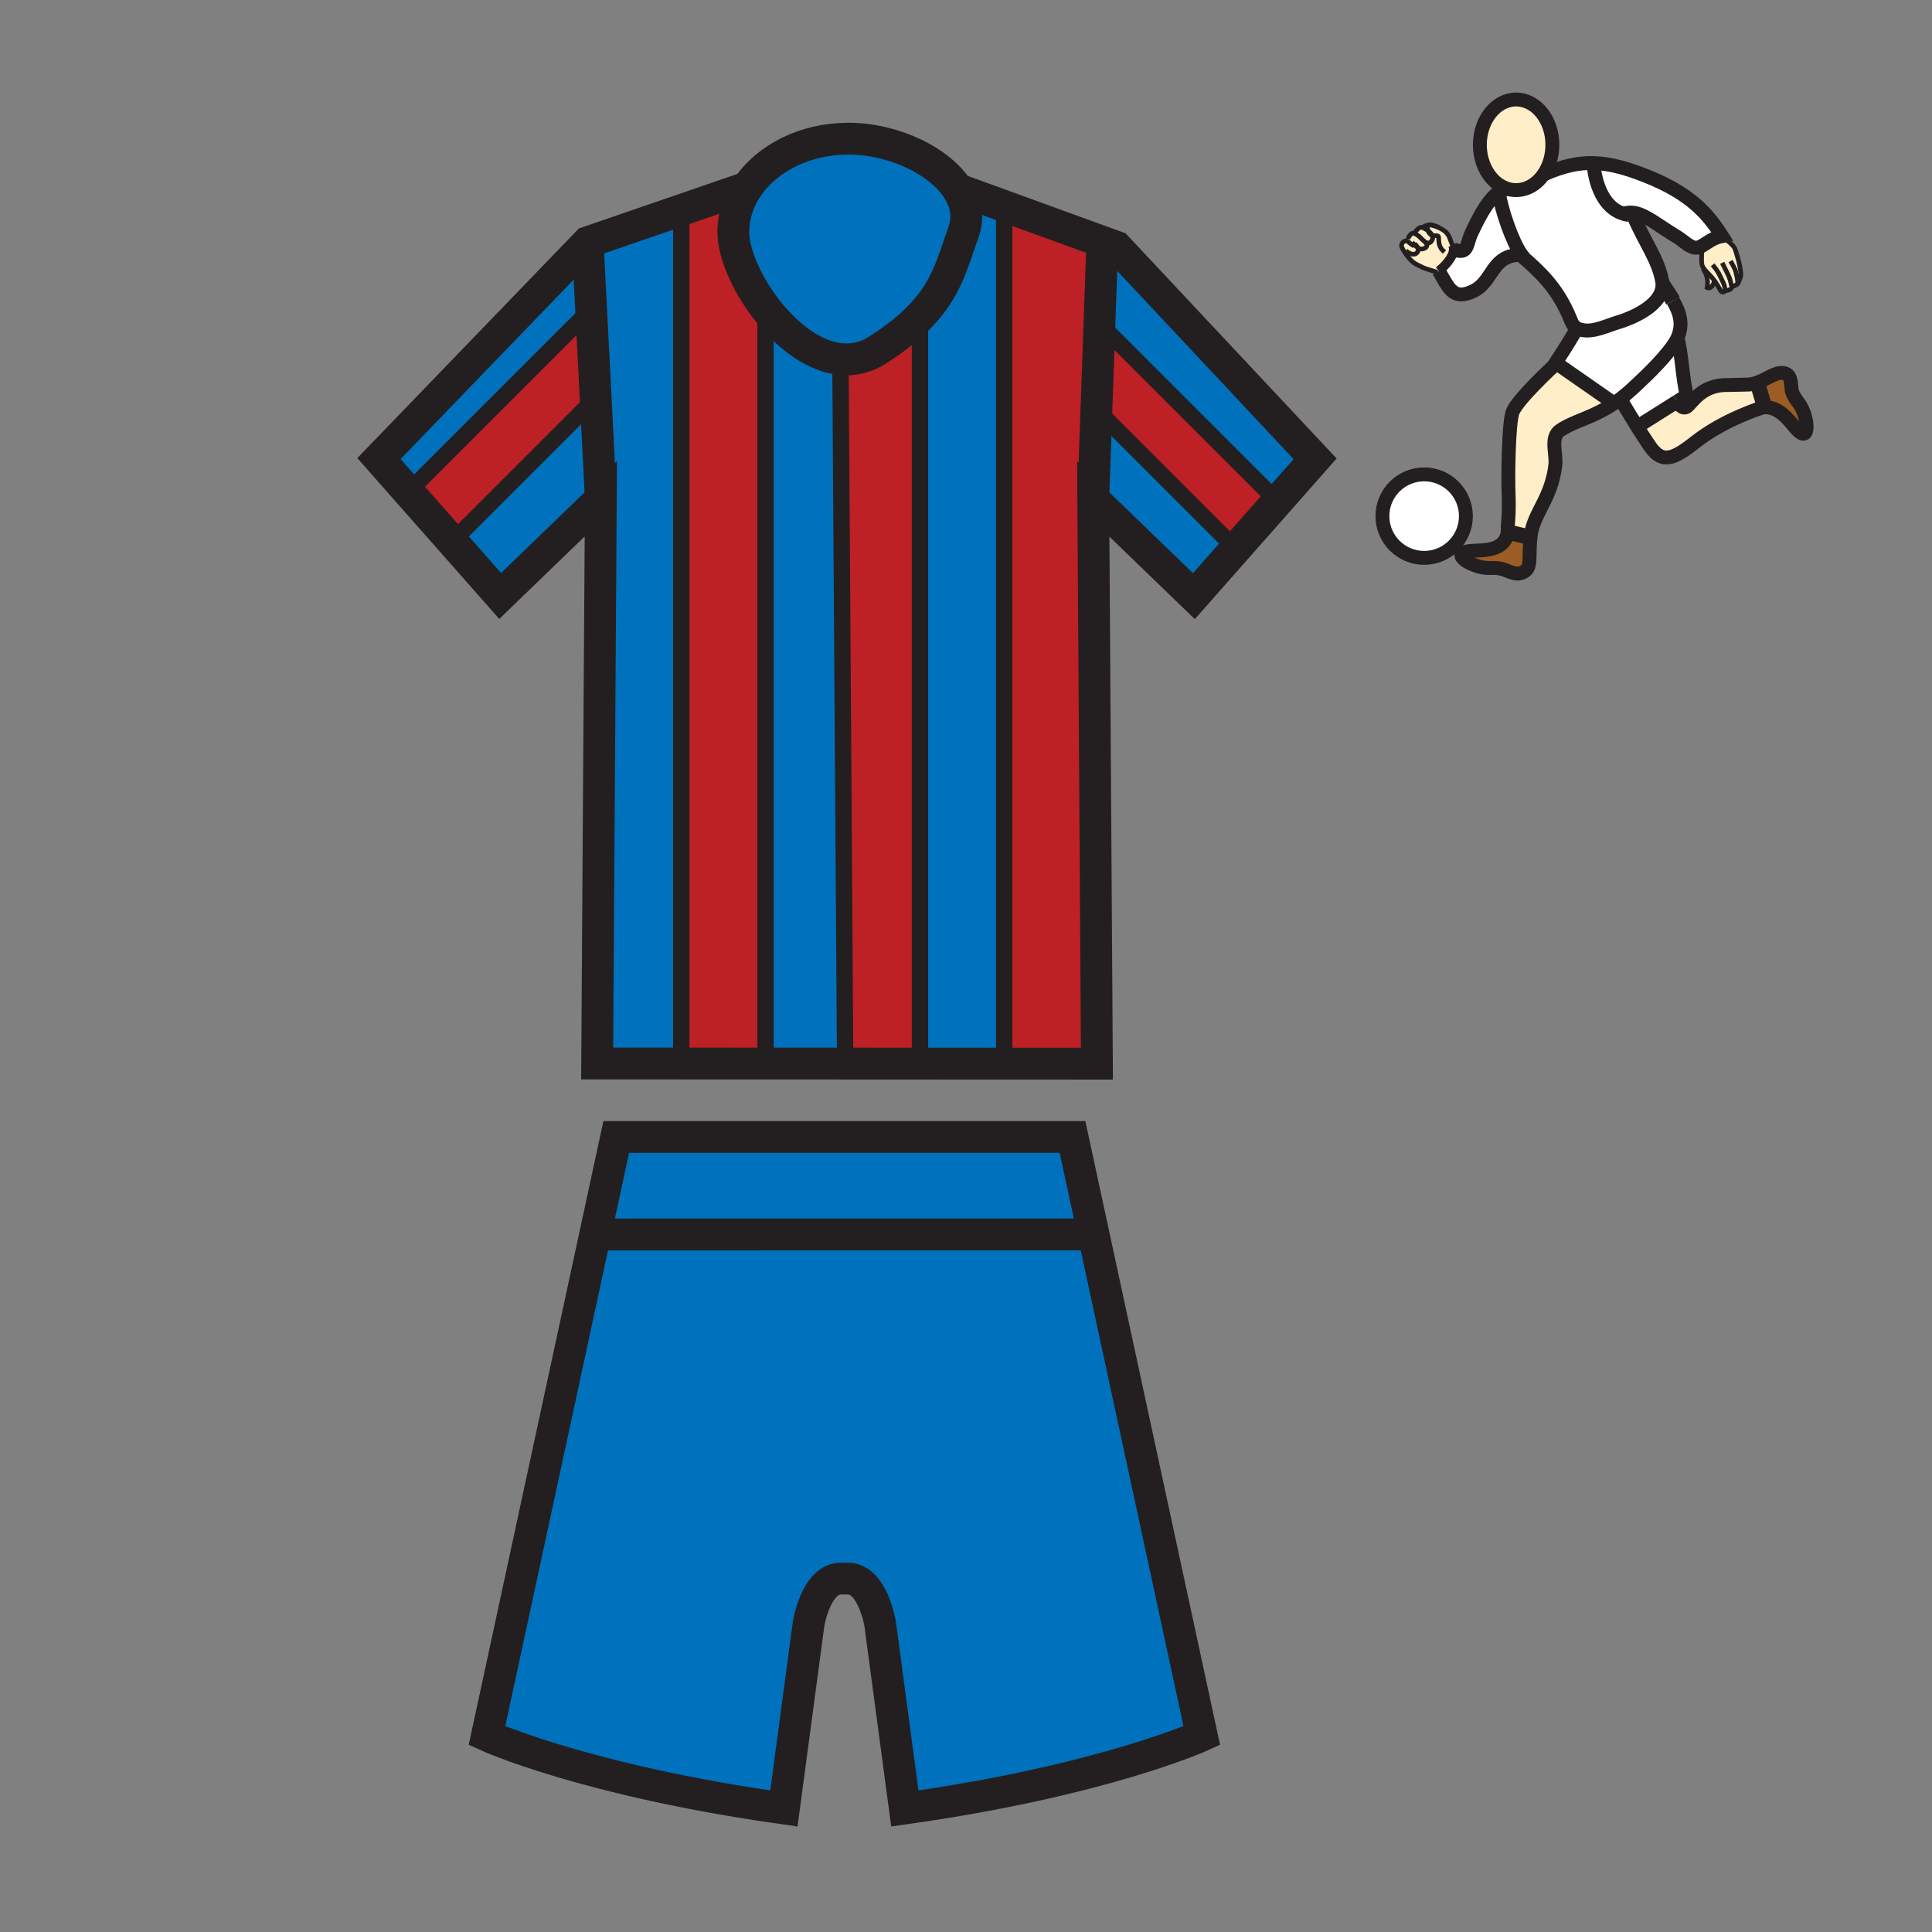 <?xml version="1.0" encoding="iso-8859-1"?>
<!-- Generator: Adobe Illustrator 12.0.1, SVG Export Plug-In . SVG Version: 6.00 Build 51448)  -->
<!DOCTYPE svg PUBLIC "-//W3C//DTD SVG 1.1//EN" "http://www.w3.org/Graphics/SVG/1.1/DTD/svg11.dtd">
<svg  version="1.1" id="Layer_1" xmlns="http://www.w3.org/2000/svg" xmlns:xlink="http://www.w3.org/1999/xlink" width="850.394" height="850.394"
	 viewBox="0 0 850.394 850.394" style="overflow:visible;enable-background:new 0 0 850.394 850.394;" xml:space="preserve">
<rect x="0" y="0" width="850.394" height="850.394" fill="#808080" stroke="none"/>
<g id="XMLID_1_">
	<g>
		<polygon style="fill:#BD2025;" points="442.499,90.887 485.213,106.419 483.945,142.376 482.606,180.177 481.216,219.605 
			482.823,468.194 442.015,468.174 442.015,467.123 442.015,92.205 		"/>
		<polygon style="fill:#BD2025;" points="562.297,220.728 544.005,241.452 542.954,240.524 482.606,180.177 483.945,142.376 		"/>
		<polygon style="fill:#0071BC;" points="544.005,241.452 525.506,262.412 481.216,219.605 482.606,180.177 542.954,240.524 		"/>
		<polygon style="fill:#0071BC;" points="491.454,108.685 578.87,201.951 562.297,220.728 483.945,142.376 485.213,106.419 		"/>
		<polygon style="fill:#0071BC;" points="260.179,136.021 258.675,106.625 299.319,92.648 299.875,94.265 299.875,465.063 
			299.875,468.122 262.847,468.102 264.464,219.523 262.188,175.212 		"/>
		<polygon style="fill:#0071BC;" points="262.188,175.212 264.464,219.523 220.164,262.319 199.028,238.372 		"/>
		<polygon style="fill:#BD2025;" points="260.179,136.021 262.188,175.212 199.028,238.372 179.675,216.443 180.396,215.805 		"/>
		<polygon style="fill:#0071BC;" points="258.675,106.625 260.179,136.021 180.396,215.805 179.675,216.443 166.8,201.848 		"/>
		<path style="fill:#0071BC;" d="M481.247,542.88l47.74,221.078c0,0-43.136,19.734-130.707,32.073l-10.897-81.451
			c0,0-3.265-19.735-14.152-19.735h-3.142c-10.887,0-14.152,19.735-14.152,19.735l-10.897,81.451
			c-87.581-12.339-130.696-32.073-130.696-32.073l47.627-220.584l217.123-0.031L481.247,542.88z"/>
		<polygon style="fill:#0071BC;" points="481.247,542.88 479.095,543.343 261.972,543.374 271.241,500.454 472.08,500.454 		"/>
		<path style="fill:#0071BC;" d="M423.475,83.965l19.024,6.921l-0.484,1.318v374.918v1.051l-37.08-0.01v-3.101V139.297
			c11.814-12.206,14.255-23.515,19.179-37.152c2.225-6.159,1.277-12.195-1.875-17.654L423.475,83.965z"/>
		<path style="fill:#0071BC;" d="M369.925,158.042c-11.217-1.143-22.207-9.321-30.746-19.611
			c-9.815-11.825-16.397-26.409-16.397-36.287c0-7.138,2.235-13.853,6.18-19.704c8.601-12.751,25.286-21.414,44.475-21.414
			c19.91,0,41.045,10.001,48.801,23.463c3.152,5.459,4.099,11.495,1.875,17.654c-4.923,13.637-7.364,24.947-19.179,37.152
			c-4.552,4.707-10.506,9.548-18.54,14.708C381.028,157.456,375.446,158.609,369.925,158.042z"/>
		<path style="fill:#BD2025;" d="M404.935,465.063v3.101l-32.959-0.021v-5.141l-2.05-304.96c5.521,0.566,11.103-0.587,16.47-4.038
			c8.034-5.16,13.987-10.001,18.54-14.708V465.063z"/>
		<path style="fill:#0071BC;" d="M371.975,463.003v5.141l-35.02-0.011v-5.13V139.585l2.225-1.153
			c8.539,10.29,19.529,18.468,30.746,19.611L371.975,463.003z"/>
		<path style="fill:#BD2025;" d="M339.18,138.432l-2.225,1.153v323.418v5.13l-37.08-0.011v-3.059V94.265l-0.557-1.617l29.644-10.208
			c-3.945,5.851-6.18,12.566-6.18,19.704C322.782,112.022,329.364,126.607,339.18,138.432z"/>
	</g>
	<g>
		<path style="fill:none;stroke:#231F20;stroke-width:14;" d="M422.239,84.491c3.152,5.459,4.099,11.495,1.875,17.654
			c-4.923,13.637-7.364,24.947-19.179,37.152c-4.552,4.707-10.506,9.548-18.54,14.708c-5.367,3.451-10.949,4.604-16.47,4.038
			c-11.217-1.143-22.207-9.321-30.746-19.611c-9.815-11.825-16.397-26.409-16.397-36.287c0-7.138,2.235-13.853,6.18-19.704
			c8.601-12.751,25.286-21.414,44.475-21.414C393.347,61.027,414.483,71.029,422.239,84.491z"/>
		<polyline style="fill:none;stroke:#231F20;stroke-width:14;" points="423.475,83.965 442.499,90.887 485.213,106.419 
			491.454,108.685 578.87,201.951 562.297,220.728 544.005,241.452 525.506,262.412 481.216,219.605 482.823,468.194 
			442.015,468.174 404.935,468.164 371.975,468.144 336.955,468.133 299.875,468.122 262.847,468.102 264.464,219.523 
			220.164,262.319 199.028,238.372 179.675,216.443 166.8,201.848 258.675,106.625 299.319,92.648 328.962,82.441 328.973,82.441 		
			"/>
		<path style="fill:none;stroke:#231F20;stroke-width:14;" d="M261.972,543.374l9.27-42.92H472.08l9.167,42.426l47.74,221.078
			c0,0-43.136,19.734-130.707,32.073l-10.897-81.451c0,0-3.265-19.735-14.152-19.735h-3.142c-10.887,0-14.152,19.735-14.152,19.735
			l-10.897,81.451c-87.581-12.339-130.696-32.073-130.696-32.073L261.972,543.374z"/>
		<polyline style="fill:none;stroke:#231F20;stroke-width:14;" points="260.499,543.374 261.972,543.374 479.095,543.343 		"/>
		<polyline style="fill:none;stroke:#231F20;stroke-width:7.21;" points="369.915,156.065 369.925,158.042 371.975,463.003 		"/>
		<polyline style="fill:none;stroke:#231F20;stroke-width:14;" points="258.675,106.625 260.179,136.021 262.188,175.212 
			264.464,219.523 		"/>
		<polyline style="fill:none;stroke:#231F20;stroke-width:14;" points="485.274,104.565 485.213,106.419 483.945,142.376 
			482.606,180.177 481.216,219.605 		"/>
		<polyline style="fill:none;stroke:#231F20;stroke-width:7.21;" points="260.735,135.465 260.179,136.021 180.396,215.805 		"/>
		<polyline style="fill:none;stroke:#231F20;stroke-width:7.21;" points="262.795,174.605 262.188,175.212 199.028,238.372 
			198.936,238.464 		"/>
		<polyline style="fill:none;stroke:#231F20;stroke-width:7.21;" points="481.154,139.585 483.945,142.376 562.297,220.728 
			563.554,221.985 		"/>
		<polyline style="fill:none;stroke:#231F20;stroke-width:7.21;" points="479.095,176.665 482.606,180.177 542.954,240.524 		"/>
		<line style="fill:none;stroke:#231F20;stroke-width:7.21;" x1="336.955" y1="139.585" x2="336.955" y2="463.003"/>
		<line style="fill:none;stroke:#231F20;stroke-width:7.21;" x1="299.875" y1="94.265" x2="299.875" y2="465.063"/>
		<polyline style="fill:none;stroke:#231F20;stroke-width:7.21;" points="404.935,135.465 404.935,139.297 404.935,465.063 		"/>
		<line style="fill:none;stroke:#231F20;stroke-width:7.21;" x1="442.015" y1="92.205" x2="442.015" y2="467.123"/>
	</g>
</g>
<rect style="fill:none;" width="850.394" height="850.394"/>
<g id="XMLID_15_">
	<g>
		<path style="fill:#9C5C25;" d="M790.104,188.153c-2.976-3.611-7.507-9.4-13.657-8.853l-0.066-1.17l-2.7-9.103l-1.709-0.143
			c5.463-1.409,9.947-5.938,13.925-4.473c3.204,1.179,2.19,6.354,2.997,8.34c1.368,3.384,2.938,4.149,4.443,7.405
			C796.162,186.249,796.272,195.631,790.104,188.153z"/>
		<path style="fill:#FFEEC8;" d="M776.381,178.13l0.066,1.17c-0.273,0.026-0.55,0.062-0.833,0.114c0,0-16.647,5.169-29.16,15.002
			c-9.44,7.417-14.665,10.11-20.227,2.021c-1.785-2.598-3.754-5.658-5.603-8.617l17.655-11.124h0.003
			c0.611,1.098,2.263,3.576,4.126,2.376c2.358-1.514,6.403-9.941,18.372-9.609l8.156-0.175c1.046,0,2.056-0.151,3.034-0.405
			l1.709,0.143L776.381,178.13z"/>
		<path style="fill:#FFEEC8;" d="M754.622,123.513c-0.344-0.463-0.73-0.952-1.171-1.462c-1.231-1.424-2.629-2.659-3.5-3.885
			c-0.396-0.559-0.685-1.112-0.795-1.68c-0.46-2.318,0.1-4.152-0.247-8.142c2.344-1.214,4.74-3.585,9.062-4.453
			c1.45,1.296,4.721,3.71,5.6,5.381c0.184,0.35,2.746,7.953,2.688,11.811c-0.012,0.792-0.56,2.149-0.967,2.833
			c0,0,0.003,0.003,0,0.003c-0.015,0.373-0.154,0.897-0.74,1.261c-0.861,0.521-1.831,1.179-2.306,0.574
			c0.046,0.309,0.087,1.051-0.449,1.462c-0.681,0.533-1.768,0.737-2.335,0.658l-0.131-0.035c-0.157,0.661-0.984,0.949-1.602,0.516
			C757.144,127.948,756.55,126.11,754.622,123.513z"/>
		<path style="fill:#FFFFFF;" d="M748.909,108.344c-0.658,0.338-1.311,0.588-2.001,0.687c-2.688,0.384-6.205-3.229-8.241-4.467
			c-8.901-5.384-14.269-10.058-19.391-10.885c-1.569-0.256-3.115-0.148-4.731,0.411c-12.201-3.789-13.099-21.714-13.099-21.714
			l0.015-0.591c7.038,0.195,14.612,2.187,24.28,6.136c17.88,7.309,25.643,15.567,32.229,25.972
			C753.649,104.759,751.253,107.13,748.909,108.344z"/>
		<path style="fill:#FFEEC8;" d="M749.951,118.166c0.871,1.226,2.269,2.461,3.5,3.885c0.44,0.51,0.827,0.999,1.171,1.462
			c-0.294,1.584-1.531,3.928-3.206,3.092c0.56-2.926-0.069-5.818-1.759-8.229L749.951,118.166z"/>
		<path style="fill:#FFFFFF;" d="M738.28,176.697l-17.655,11.124c-3.911-6.255-7.289-12.053-7.289-12.053l-0.146-0.192
			c2.44-1.87,5.044-4.147,8.147-7.12l0.516-0.512c7.257-6.704,14.476-14.662,16.453-19.077c1.756,4.729,2.355,18.841,4.188,25.177
			l-4.211,2.653H738.28z"/>
		<path style="fill:#FFFFFF;" d="M736.413,132.391c2.959,5.123,4.659,10.282,1.894,16.476c-1.978,4.415-9.196,12.373-16.453,19.077
			l-0.516,0.512c-3.104,2.973-5.707,5.25-8.147,7.12c-0.961,0.734-1.898,1.409-2.833,2.032l-0.146-0.218l-25.317-17.609
			l-0.134-0.093c0,0,6.471-9.921,9.114-14.787l0.245-0.417c0.556,0.303,1.237,0.547,2.088,0.743
			c5.14,1.167,11.298-1.963,15.864-3.32c7.981-2.382,19.915-8.232,19.69-16.791C733.367,127.598,735.03,129.992,736.413,132.391z"/>
		<path style="fill:#FFEEC8;" d="M710.212,177.39l0.146,0.218c-2.868,1.937-5.696,3.431-9.08,5.006
			c-4.618,2.155-10.529,4.033-14.583,6.82c-4.552,3.133-1.474,10.399-2.103,15.431c-1.854,14.833-9.44,20.733-10.789,30.681
			c-0.044,0.326-0.084,0.644-0.119,0.958l-0.466-0.049l-8.428-2.024l-1.196-0.154c0.11-0.827,0.134-1.738,0.063-2.746
			c0,0,0.708-5.932,0.37-14.024c-0.338-8.09,0-30.506,1.687-35.902c1.683-5.396,18.54-20.902,18.54-20.902l0.641-0.92
			L710.212,177.39z"/>
		<path style="fill:#FFEEC8;" d="M683.29,63.738c0,4.837-1.377,9.269-3.669,12.723c-2.927,4.409-7.344,7.219-12.286,7.219
			c-1.173,0-2.317-0.157-3.421-0.46c-7.17-1.957-12.536-9.936-12.536-19.481c0-11.013,7.143-19.944,15.957-19.944
			C676.147,43.794,683.29,52.725,683.29,63.738z"/>
		<path style="fill:#9C5C25;" d="M673.218,236.454l0.466,0.049c-1.133,9.735,1.156,14.31-4.627,15.862
			c-2.449,0.658-5.935-1.459-8.017-1.954c-3.55-0.853-5.085-0.018-8.611-0.687c-6.596-1.241-14.298-6.604-4.621-7.274
			c4.446-0.312,14.656,0.458,15.786-8.174l1.196,0.154L673.218,236.454z"/>
		<path style="fill:#FFFFFF;" d="M731.763,125.117c0.225,8.558-11.709,14.409-19.69,16.791c-4.566,1.357-10.725,4.487-15.864,3.32
			c-0.851-0.195-1.532-0.44-2.088-0.743c-2.188-1.188-2.49-3.235-3.908-6.354c-5.271-11.596-11.756-17.976-21.013-25.96
			c0.137-0.003,0.273-0.003,0.413-0.003l0.108-0.082c-3.955-5.326-9.001-19.985-10.021-27.498c1.357-0.909,2.761-1.395,4.182-1.252
			l0.032-0.116c1.104,0.303,2.248,0.46,3.421,0.46c4.942,0,9.359-2.81,12.286-7.219l0.25,0.169
			c7.746-3.369,14.386-5.047,21.59-4.846l-0.015,0.591c0,0,0.897,17.926,13.099,21.714c1.616-0.559,3.162-0.667,4.731-0.411
			l-0.21,1.517c5.038,11.701,10.69,18.753,12.533,28.389C731.699,124.104,731.754,124.616,731.763,125.117z"/>
		<path style="fill:#FFFFFF;" d="M626.864,208.805c10.146,0,18.372,8.229,18.372,18.375c0,10.151-8.227,18.375-18.372,18.375
			c-10.147,0-18.374-8.224-18.374-18.375C608.49,217.034,616.717,208.805,626.864,208.805z"/>
		<path style="fill:#FFFFFF;" d="M648.564,128.099c-8.829,4.263-10.716-1.057-14.95-8.296c-0.102-0.175-0.206-0.352-0.312-0.53
			h0.003c2.385-1.905,6.27-5.842,6.512-9.321l0.478,0.003c6.115,2.059,4.979-2.292,7.486-7.565
			c1.919-4.033,6.546-14.219,11.919-17.801c1.02,7.513,6.065,22.171,10.021,27.498l-0.108,0.082c-0.14,0-0.276,0-0.413,0.003
			C656.401,112.293,657.354,123.859,648.564,128.099z"/>
		<path style="fill:#FFEEC8;" d="M624.39,100.534c0.896-0.798,1.857-0.35,2.064-0.239l0.006-0.015
			c0.466,0.207,1.313,0.658,2.123,1.281c0.238,0.696,0.629,1.275,1.188,1.695c0.184,0.137,0.382,0.236,0.583,0.306
			c0.294,0.624,0.372,1.296,0.075,1.989c-0.879,2.041-2.586,1.371-3.072,1.013c-0.119-0.123-0.247-0.23-0.378-0.323
			c-1.218-0.876-2.185-2.353-3.544-3.014c-0.236-0.113-0.394-0.244-0.483-0.384C622.52,102.182,623.568,101.28,624.39,100.534z"/>
		<path style="fill:#FFEEC8;" d="M622.488,108.303l0.663-0.07c0.307,0.292,0.589,0.55,0.868,0.763
			c0.454,1.06,0.113,2.05-0.818,2.632c-1.479,0.935-3.762-0.641-4.426-1.319l-0.851,0.169c-0.41-0.649-0.807-1.348-0.976-1.864
			c-0.332-1.001,0.62-2.571,1.809-2.571c0.006,0,0.012,0,0.018,0C620.013,106.061,619.882,106.862,622.488,108.303z"/>
		<path style="fill:#FFEEC8;" d="M623.151,108.233l-0.663,0.07c-2.606-1.441-2.476-2.242-3.713-2.26c-0.006,0-0.012,0-0.018,0
			l1.021-0.815c0.1-0.649,0.676-1.771,1.485-2.344c0.586-0.428,1.331-0.195,1.687-0.041c0.09,0.14,0.247,0.271,0.483,0.384
			c1.359,0.661,2.326,2.138,3.544,3.014c0.131,0.093,0.259,0.201,0.378,0.323c0.789,0.792,1.209,2.088-0.378,2.743
			c-1.322,0.539-2.123,0.32-2.959-0.312C623.74,108.784,623.458,108.525,623.151,108.233z"/>
		<path style="fill:#FFEEC8;" d="M632.724,119.858c-4.896-1.563-4.887-1.203-9.386-3.57c-1.878-0.993-3.316-2.816-4.522-4.49
			c-0.241-0.338-0.57-0.813-0.891-1.319l0.851-0.169c0.664,0.679,2.946,2.254,4.426,1.319c0.932-0.583,1.272-1.573,0.818-2.632
			c0.836,0.632,1.637,0.85,2.959,0.312c1.587-0.655,1.167-1.951,0.378-2.743c0.486,0.358,2.193,1.028,3.072-1.013
			c0.297-0.693,0.219-1.366-0.075-1.989c-0.361-0.763-1.052-1.447-1.771-2c-0.198-0.577-0.291-1.229-0.291-1.937
			c0-0.658,1.211-0.678,2.498-0.408h0.003c1.065,0.341,1.969,0.714,2.72,1.078c1.866,0.909,2.808,1.771,3.022,1.986
			c1.684,1.64,1.759,3.637,2.947,5.856l0.069-0.026c0.233,0.588,0.309,1.208,0.266,1.84c-0.242,3.479-4.127,7.417-6.512,9.321
			h-0.003c0.105,0.178,0.21,0.355,0.312,0.53L632.724,119.858z"/>
	</g>
	<g>
		<path style="fill:none;stroke:#231F20;stroke-width:6.115;" d="M663.914,83.22c-7.17-1.957-12.536-9.936-12.536-19.481
			c0-11.013,7.143-19.944,15.957-19.944c8.813,0,15.955,8.931,15.955,19.944c0,4.837-1.377,9.269-3.669,12.723
			c-2.927,4.409-7.344,7.219-12.286,7.219C666.162,83.68,665.018,83.522,663.914,83.22z"/>
		<path style="fill:none;stroke:#231F20;stroke-width:6.115;" d="M663.882,83.336c-1.421-0.143-2.824,0.344-4.182,1.252
			c-5.373,3.582-10,13.768-11.919,17.801c-2.507,5.273-1.371,9.624-7.486,7.565"/>
		<path style="fill:none;stroke:#231F20;stroke-width:6.115;" d="M633.303,119.273c0.105,0.178,0.21,0.355,0.312,0.53
			c4.234,7.239,6.121,12.56,14.95,8.296c8.789-4.24,7.837-15.806,20.635-15.929c0.137-0.003,0.273-0.003,0.413-0.003"/>
		<path style="fill:none;stroke:#231F20;stroke-width:6.115;" d="M667.752,110.927c0.489,0.419,0.973,0.833,1.447,1.243
			c9.257,7.985,15.742,14.365,21.013,25.96c1.418,3.119,1.721,5.166,3.908,6.354c0.556,0.303,1.237,0.547,2.088,0.743
			c5.14,1.167,11.298-1.963,15.864-3.32c7.981-2.382,19.915-8.232,19.69-16.791c-0.009-0.501-0.063-1.013-0.163-1.532
			c-1.843-9.636-7.495-16.688-12.533-28.389"/>
		<path style="fill:none;stroke:#231F20;stroke-width:6.115;" d="M679.871,76.63c7.746-3.369,14.386-5.047,21.59-4.846
			c7.038,0.195,14.612,2.187,24.28,6.136c17.88,7.309,25.643,15.567,32.229,25.972c-4.321,0.868-6.718,3.238-9.062,4.453
			c-0.658,0.338-1.311,0.588-2.001,0.687c-2.688,0.384-6.205-3.229-8.241-4.467c-8.901-5.384-14.269-10.058-19.391-10.885
			c-1.569-0.256-3.115-0.148-4.731,0.411c-0.429,0.146-0.859,0.323-1.299,0.536"/>
		<path style="fill:none;stroke:#231F20;stroke-width:6.742;" d="M736.413,132.391c-1.383-2.399-3.046-4.793-4.65-7.274
			c-0.003-0.003-0.003-0.006-0.006-0.009"/>
		<path style="fill:none;stroke:#231F20;stroke-width:6.115;" d="M684.254,160.702c0,0-16.857,15.506-18.54,20.902
			c-1.687,5.396-2.024,27.812-1.687,35.902c0.338,8.092-0.37,14.024-0.37,14.024c0.07,1.008,0.047,1.919-0.063,2.746
			c-1.13,8.631-11.34,7.862-15.786,8.174c-9.677,0.67-1.975,6.034,4.621,7.274c3.526,0.669,5.062-0.166,8.611,0.687
			c2.082,0.495,5.567,2.612,8.017,1.954c5.783-1.552,3.494-6.127,4.627-15.862c0.035-0.314,0.075-0.632,0.119-0.958
			c1.349-9.947,8.935-15.847,10.789-30.681c0.629-5.032-2.449-12.297,2.103-15.431c4.054-2.787,9.965-4.665,14.583-6.82
			c3.384-1.575,6.212-3.069,9.08-5.006c0.935-0.623,1.872-1.298,2.833-2.032c2.44-1.87,5.044-4.147,8.147-7.12l0.516-0.512
			c7.257-6.704,14.476-14.662,16.453-19.077c2.766-6.194,1.065-11.354-1.894-16.476"/>
		<polyline style="fill:none;stroke:#231F20;stroke-width:6.115;" points="738.28,176.697 720.625,187.821 720.328,188.007 		"/>
		<path style="fill:none;stroke:#231F20;stroke-width:6.115;" d="M738.307,148.867c1.756,4.729,2.355,18.841,4.188,25.177
			l-4.211,2.653"/>
		<path style="fill:none;stroke:#231F20;stroke-width:6.115;" d="M659.645,84.175c0.018,0.134,0.035,0.273,0.056,0.414
			c1.02,7.513,6.065,22.171,10.021,27.498c0.57,0.775,1.121,1.351,1.633,1.68"/>
		<path style="fill:none;stroke:#231F20;stroke-width:2.038;" d="M630.79,99.218c-0.239-0.079-0.489-0.154-0.745-0.227
			c-1.349-0.381-4.281,0.987-3.588,1.287l0.003,0.003c0.466,0.207,1.313,0.658,2.123,1.281c0.719,0.553,1.409,1.238,1.771,2
			c0.294,0.624,0.372,1.296,0.075,1.989c-0.879,2.041-2.586,1.371-3.072,1.013c-0.015-0.012-0.028-0.021-0.04-0.032"/>
		<path style="fill:none;stroke:#231F20;stroke-width:2.038;" d="M639.482,108.137c-1.188-2.219-1.264-4.216-2.947-5.856
			c-0.215-0.215-1.156-1.077-3.022-1.986c-0.751-0.364-1.654-0.737-2.72-1.078"/>
		<path style="fill:none;stroke:#231F20;stroke-width:2.038;" d="M626.495,100.319c0,0-0.015-0.009-0.041-0.023
			c-0.207-0.111-1.168-0.559-2.064,0.239c-0.821,0.746-1.87,1.648-1.438,2.309c0.09,0.14,0.247,0.271,0.483,0.384
			c1.359,0.661,2.326,2.138,3.544,3.014c0.131,0.093,0.259,0.201,0.378,0.323c0.789,0.792,1.209,2.088-0.378,2.743
			c-1.322,0.539-2.123,0.32-2.959-0.312c-0.279-0.213-0.562-0.472-0.868-0.763c-0.457-0.431-0.964-0.938-1.593-1.474"/>
		<path style="fill:none;stroke:#231F20;stroke-width:2.038;" d="M623.154,102.942c0,0-0.075-0.043-0.203-0.099
			c-0.355-0.154-1.101-0.387-1.687,0.041c-0.81,0.574-1.386,1.695-1.485,2.344"/>
		<path style="fill:none;stroke:#231F20;stroke-width:2.038;" d="M632.724,119.858c-4.896-1.563-4.887-1.203-9.386-3.57
			c-1.878-0.993-3.316-2.816-4.522-4.49c-0.241-0.338-0.57-0.813-0.891-1.319c-0.41-0.649-0.807-1.348-0.976-1.864
			c-0.332-1.001,0.62-2.571,1.809-2.571c0.006,0,0.012,0,0.018,0c1.237,0.018,1.106,0.818,3.713,2.26"/>
		<path style="fill:none;stroke:#231F20;stroke-width:2.038;" d="M622.686,107.369c0.67,0.53,1.104,1.086,1.334,1.628
			c0.454,1.06,0.113,2.05-0.818,2.632c-1.479,0.935-3.762-0.641-4.426-1.319"/>
		<path style="fill:none;stroke:#231F20;stroke-width:2.038;stroke-miterlimit:10;" d="M765.292,123.92
			c-0.228,0.373-0.411,0.544-0.44,0.312c-0.096-0.737,0.1-0.912-0.879-4.825c-0.291-1.185-2.266-4.499-2.266-4.499"/>
		<path style="fill:none;stroke:#231F20;stroke-width:2.038;stroke-miterlimit:10;" d="M757.971,103.892
			c1.45,1.296,4.721,3.71,5.6,5.381c0.184,0.35,2.746,7.953,2.688,11.811c-0.012,0.792-0.56,2.149-0.967,2.833"/>
		<path style="fill:none;stroke:#231F20;stroke-width:2.038;stroke-miterlimit:10;" d="M765.251,123.472
			c0,0,0.053,0.187,0.041,0.446c0,0,0.003,0.003,0,0.003c-0.015,0.373-0.154,0.897-0.74,1.261c-0.861,0.521-1.831,1.179-2.306,0.574
			c-0.082-0.108-0.148-0.253-0.198-0.445c-0.361-1.465-0.379-2.371-1.779-5.137c-0.88-1.736-2.222-4.479-2.222-4.479"/>
		<path style="fill:none;stroke:#231F20;stroke-width:2.038;stroke-miterlimit:10;" d="M762.223,125.615
			c0,0,0.012,0.052,0.023,0.14c0.046,0.309,0.087,1.051-0.449,1.462c-0.681,0.533-1.768,0.737-2.335,0.658"/>
		<path style="fill:none;stroke:#231F20;stroke-width:2.038;stroke-miterlimit:10;" d="M748.839,107.596
			c0.026,0.259,0.053,0.507,0.07,0.749c0.347,3.989-0.213,5.824,0.247,8.142c0.11,0.568,0.399,1.121,0.795,1.68
			c0.871,1.226,2.269,2.461,3.5,3.885c0.44,0.51,0.827,0.999,1.171,1.462c1.928,2.598,2.521,4.435,3.107,4.843
			c0.617,0.434,1.444,0.146,1.602-0.516c0.038-0.157,0.038-0.332-0.012-0.527c-0.288-1.177,0.038-1.372-1.727-4.785
			c-0.565-1.08-0.958-2.621-3.766-5.969"/>
		<path style="fill:none;stroke:#231F20;stroke-width:4.077;stroke-miterlimit:10;" d="M633.306,119.273
			c2.385-1.905,6.27-5.842,6.512-9.321c0.043-0.632-0.032-1.252-0.266-1.84c-0.046-0.128-0.102-0.253-0.166-0.376"/>
		<path style="fill:none;stroke:#231F20;stroke-width:2.038;" d="M749.497,118.149c0.056,0.076,0.107,0.151,0.16,0.227
			c1.689,2.411,2.318,5.303,1.759,8.229c1.675,0.836,2.912-1.508,3.206-3.092c0.015-0.07,0.026-0.137,0.035-0.204"/>
		<path style="fill:none;stroke:#231F20;stroke-width:2.038;" d="M633.513,100.295c-0.521-0.428-1.646-0.853-2.72-1.078h-0.003
			c-1.287-0.271-2.498-0.25-2.498,0.408c0,0.708,0.093,1.36,0.291,1.937c0.238,0.696,0.629,1.275,1.188,1.695
			c0.184,0.137,0.382,0.236,0.583,0.306c1.321,0.46,2.883-0.279,2.883,0.97c0,4.333,1.231,5.09,2.536,6.395"/>
		<path style="fill:none;stroke:#231F20;stroke-width:6.115;" d="M738.026,176.208c0,0,0.091,0.195,0.254,0.489h0.003
			c0.611,1.098,2.263,3.576,4.126,2.376c2.358-1.514,6.403-9.941,18.372-9.609l8.156-0.175c1.046,0,2.056-0.151,3.034-0.405
			c5.463-1.409,9.947-5.938,13.925-4.473c3.204,1.179,2.19,6.354,2.997,8.34c1.368,3.384,2.938,4.149,4.443,7.405
			c2.825,6.092,2.936,15.474-3.232,7.996c-2.976-3.611-7.507-9.4-13.657-8.853c-0.273,0.026-0.55,0.062-0.833,0.114
			c0,0-16.647,5.169-29.16,15.002c-9.44,7.417-14.665,10.11-20.227,2.021c-1.785-2.598-3.754-5.658-5.603-8.617
			c-3.911-6.255-7.289-12.053-7.289-12.053"/>
		<path style="fill:none;stroke:#231F20;stroke-width:6.115;" d="M710.212,177.39l-25.317-17.609l-0.134-0.093
			c0,0,6.471-9.921,9.114-14.787"/>
		<path style="fill:none;stroke:#231F20;stroke-width:6.115;" d="M701.446,72.375c0,0,0.897,17.926,13.099,21.714
			c0.76,0.236,1.561,0.417,2.411,0.536"/>
		<line style="fill:none;stroke:#231F20;stroke-width:6.742;" x1="664.79" y1="234.43" x2="673.218" y2="236.454"/>
		<line style="fill:none;stroke:#231F20;stroke-width:6.742;" x1="773.681" y1="169.027" x2="776.381" y2="178.13"/>
		<path style="fill:none;stroke:#231F20;stroke-width:6.115;" d="M645.236,227.179c0,10.151-8.227,18.375-18.372,18.375
			c-10.147,0-18.374-8.224-18.374-18.375c0-10.145,8.227-18.375,18.374-18.375C637.01,208.805,645.236,217.034,645.236,227.179z"/>
	</g>
</g>
</svg>
